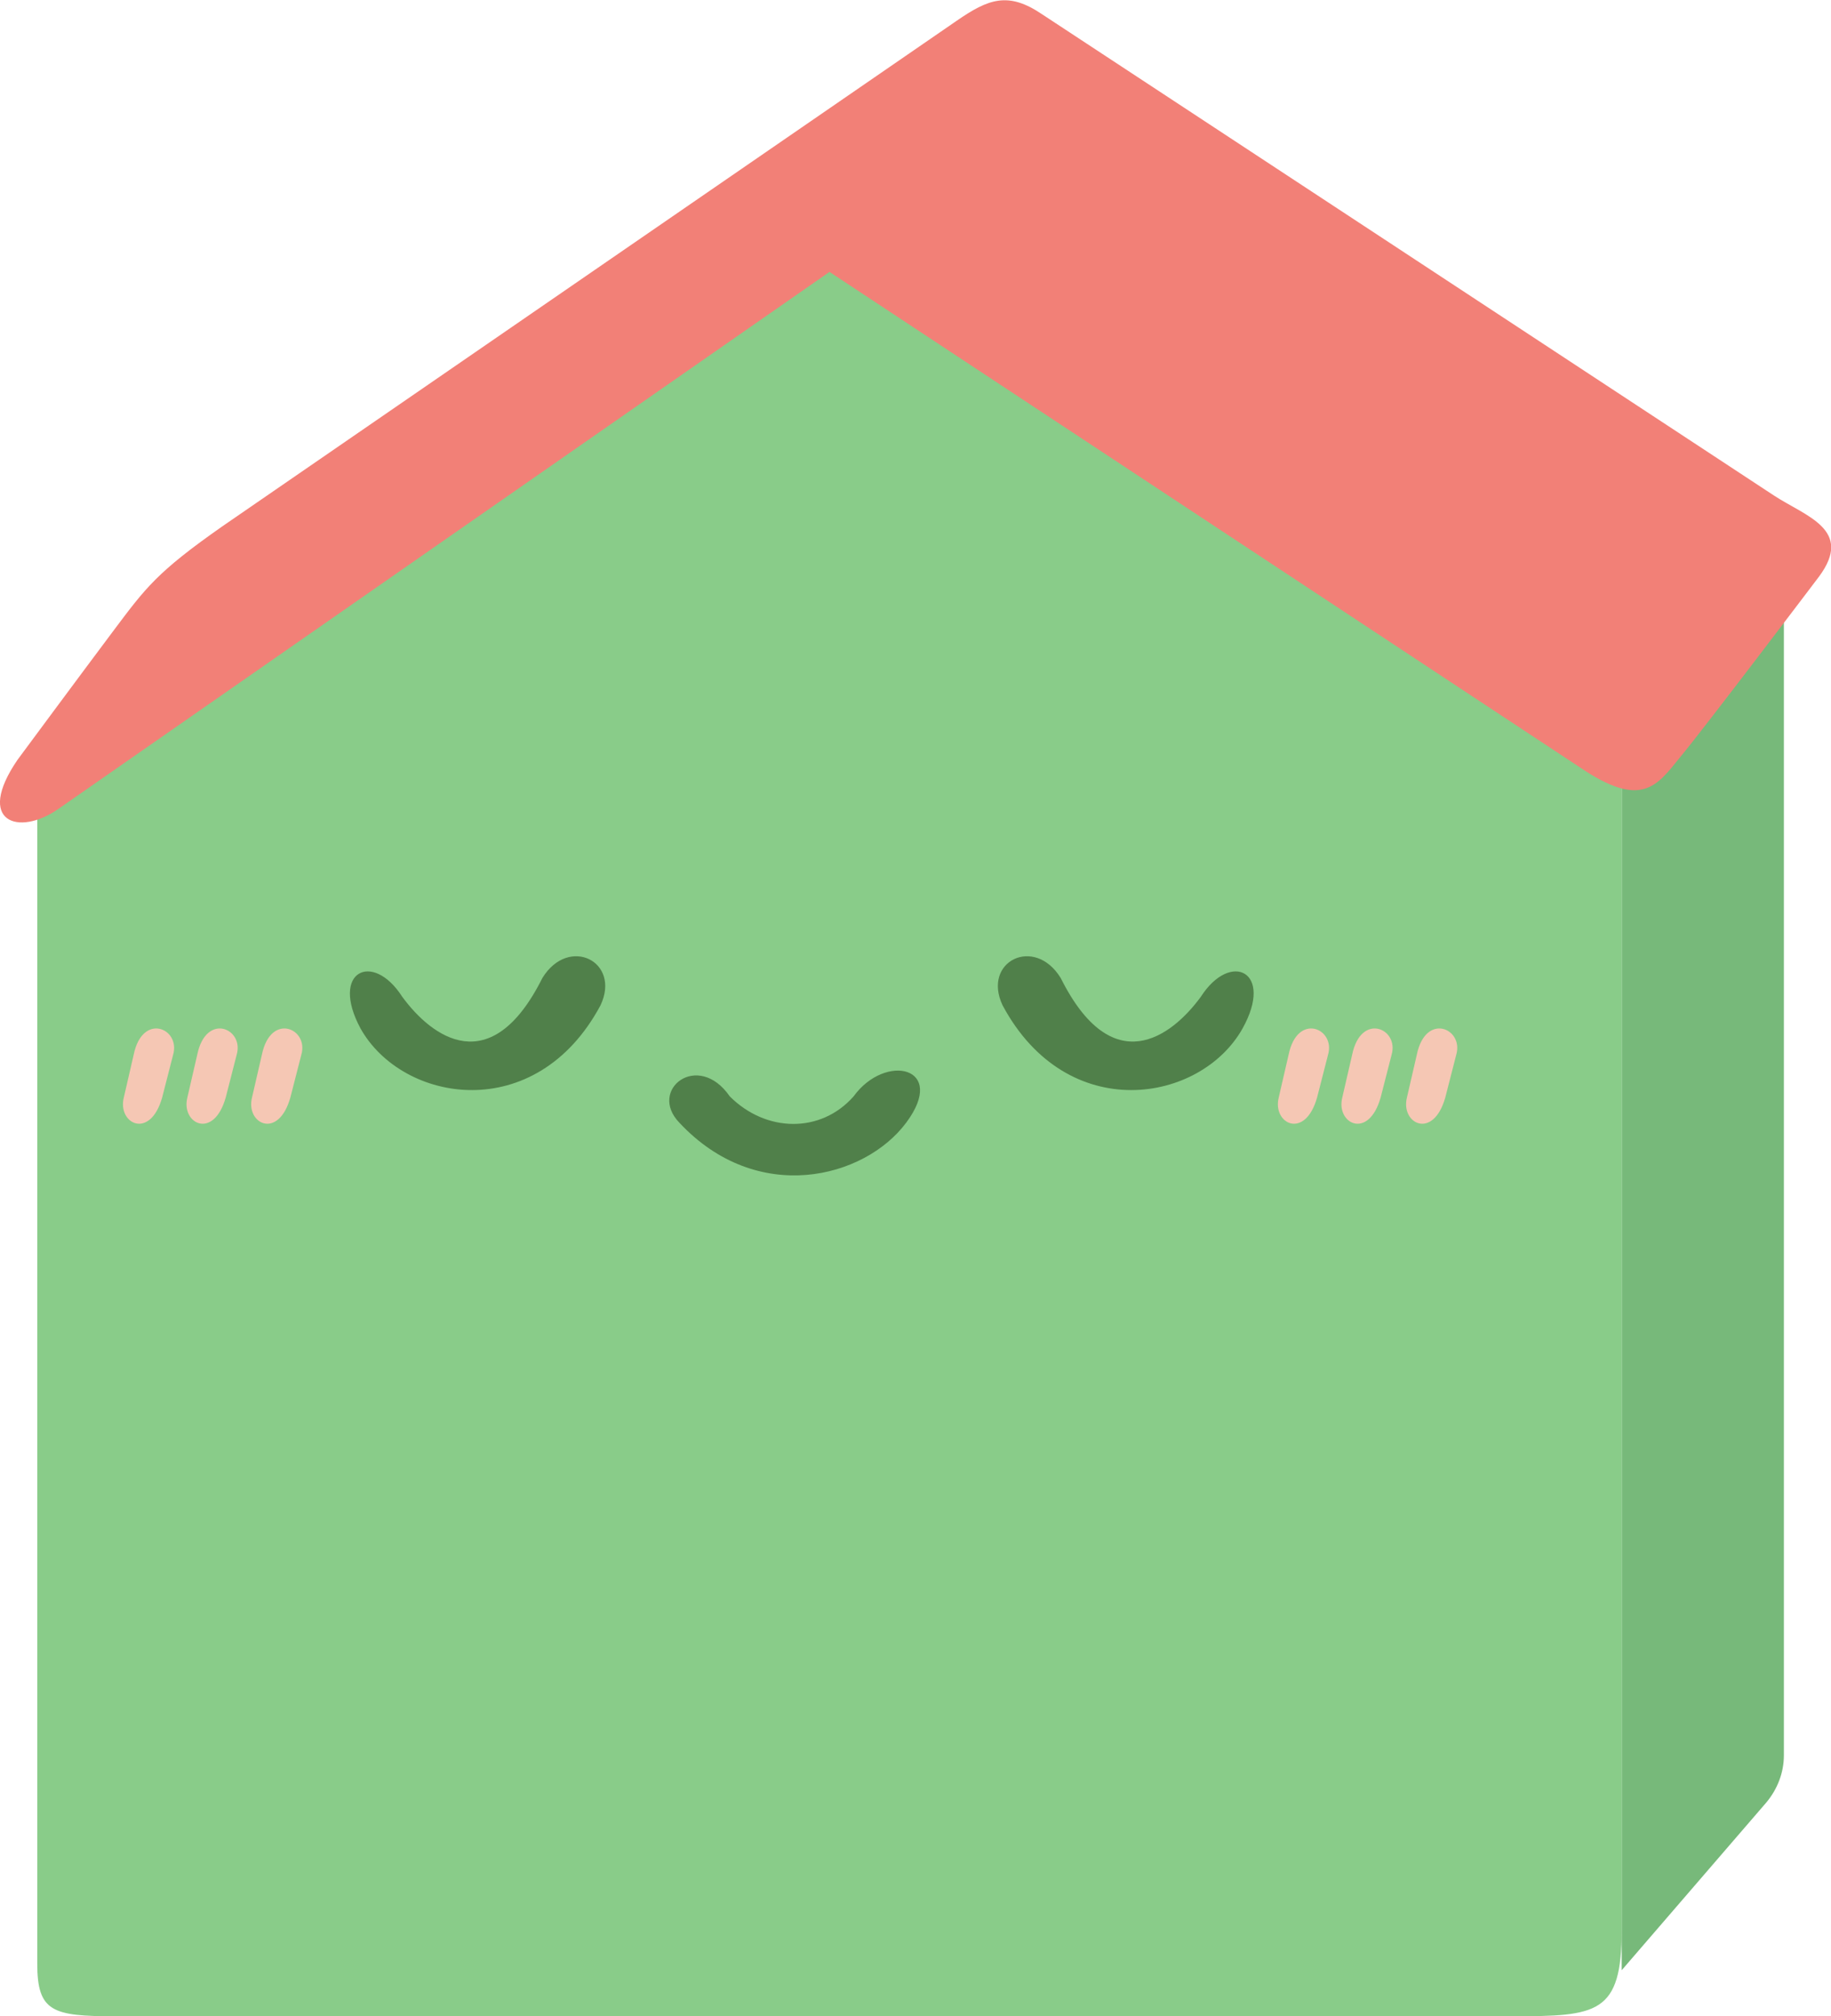 <svg version="1.1" id="Layer_1" xmlns="http://www.w3.org/2000/svg" x="0" y="0" viewBox="0 0 167.1 183.9" style="enable-background:new 0 0 167.1 183.9" xml:space="preserve"><style>.st3{fill:#50804a}.st4{fill:#f5c7b4}</style><path d="M161.2 164.4 148 179.7V52.3l7.5 5.9 7.3-6.8v108.7c0 1.6-.6 3.1-1.6 4.3z" style="fill:#77b97a"/><path d="M3.4 70.7v108.4c0 4.4 1.4 4.8 7.1 4.8H138c7.8 0 10-.2 10-7.9V62.8L75.7 18.1 3.4 70.7z" style="fill:#89cc89"/><path d="M87.3 1.9 20.3 48c-6 4.2-7 5.6-10 9.6S1.6 69.3 1.6 69.3c-3.9 5.7.1 7 3.7 4.5s70.4-49 70.4-49L144.2 70c5.6 3.8 7 1.7 9.1-.9 2.1-2.5 12.7-16.5 12.7-16.5 3.2-4.3-1.2-5.5-4.1-7.4C159 43.3 95.1 1.3 95.1 1.3c-3.1-2.1-4.9-1.4-7.8.6z" style="fill:#f28077"/><path class="st3" d="M32.9 93.8c3.8 6.8 16 8.9 21.9-2.1 1.9-4-2.9-6.4-5.3-2.5-4.7 9.4-10.1 5.4-12.8 1.7-2.7-4.2-6.6-2.3-3.8 2.9zM113.4 93.8c-3.8 6.8-16 8.9-21.9-2.1-1.9-4 2.9-6.4 5.3-2.5 4.7 9.4 10.1 5.4 12.8 1.7 2.7-4.2 6.7-2.3 3.8 2.9zM62 102.4c7.1 7.6 16.9 5.1 20.7 0s-1.9-6.4-4.8-2.4c-3 3.4-8 3.3-11.3 0-2.9-4.2-7.5-.6-4.6 2.4z"/><path class="st4" d="M11.3 100.1c-.6 2.4 2.4 3.9 3.5 0l1-3.9c.7-2.4-2.8-3.9-3.6 0l-.9 3.9zM17.1 100.1c-.6 2.4 2.4 3.9 3.5 0l1-3.9c.7-2.4-2.8-3.9-3.6 0l-.9 3.9zM23 100.1c-.6 2.4 2.4 3.9 3.5 0l1-3.9c.7-2.4-2.8-3.9-3.6 0l-.9 3.9zM116.7 100.1c-.6 2.4 2.4 3.9 3.5 0l1-3.9c.7-2.4-2.8-3.9-3.6 0l-.9 3.9zM122.5 100.1c-.6 2.4 2.4 3.9 3.5 0l1-3.9c.7-2.4-2.8-3.9-3.6 0l-.9 3.9zM128.4 100.1c-.6 2.4 2.4 3.9 3.5 0l1-3.9c.7-2.4-2.8-3.9-3.6 0l-.9 3.9z"/></svg>
